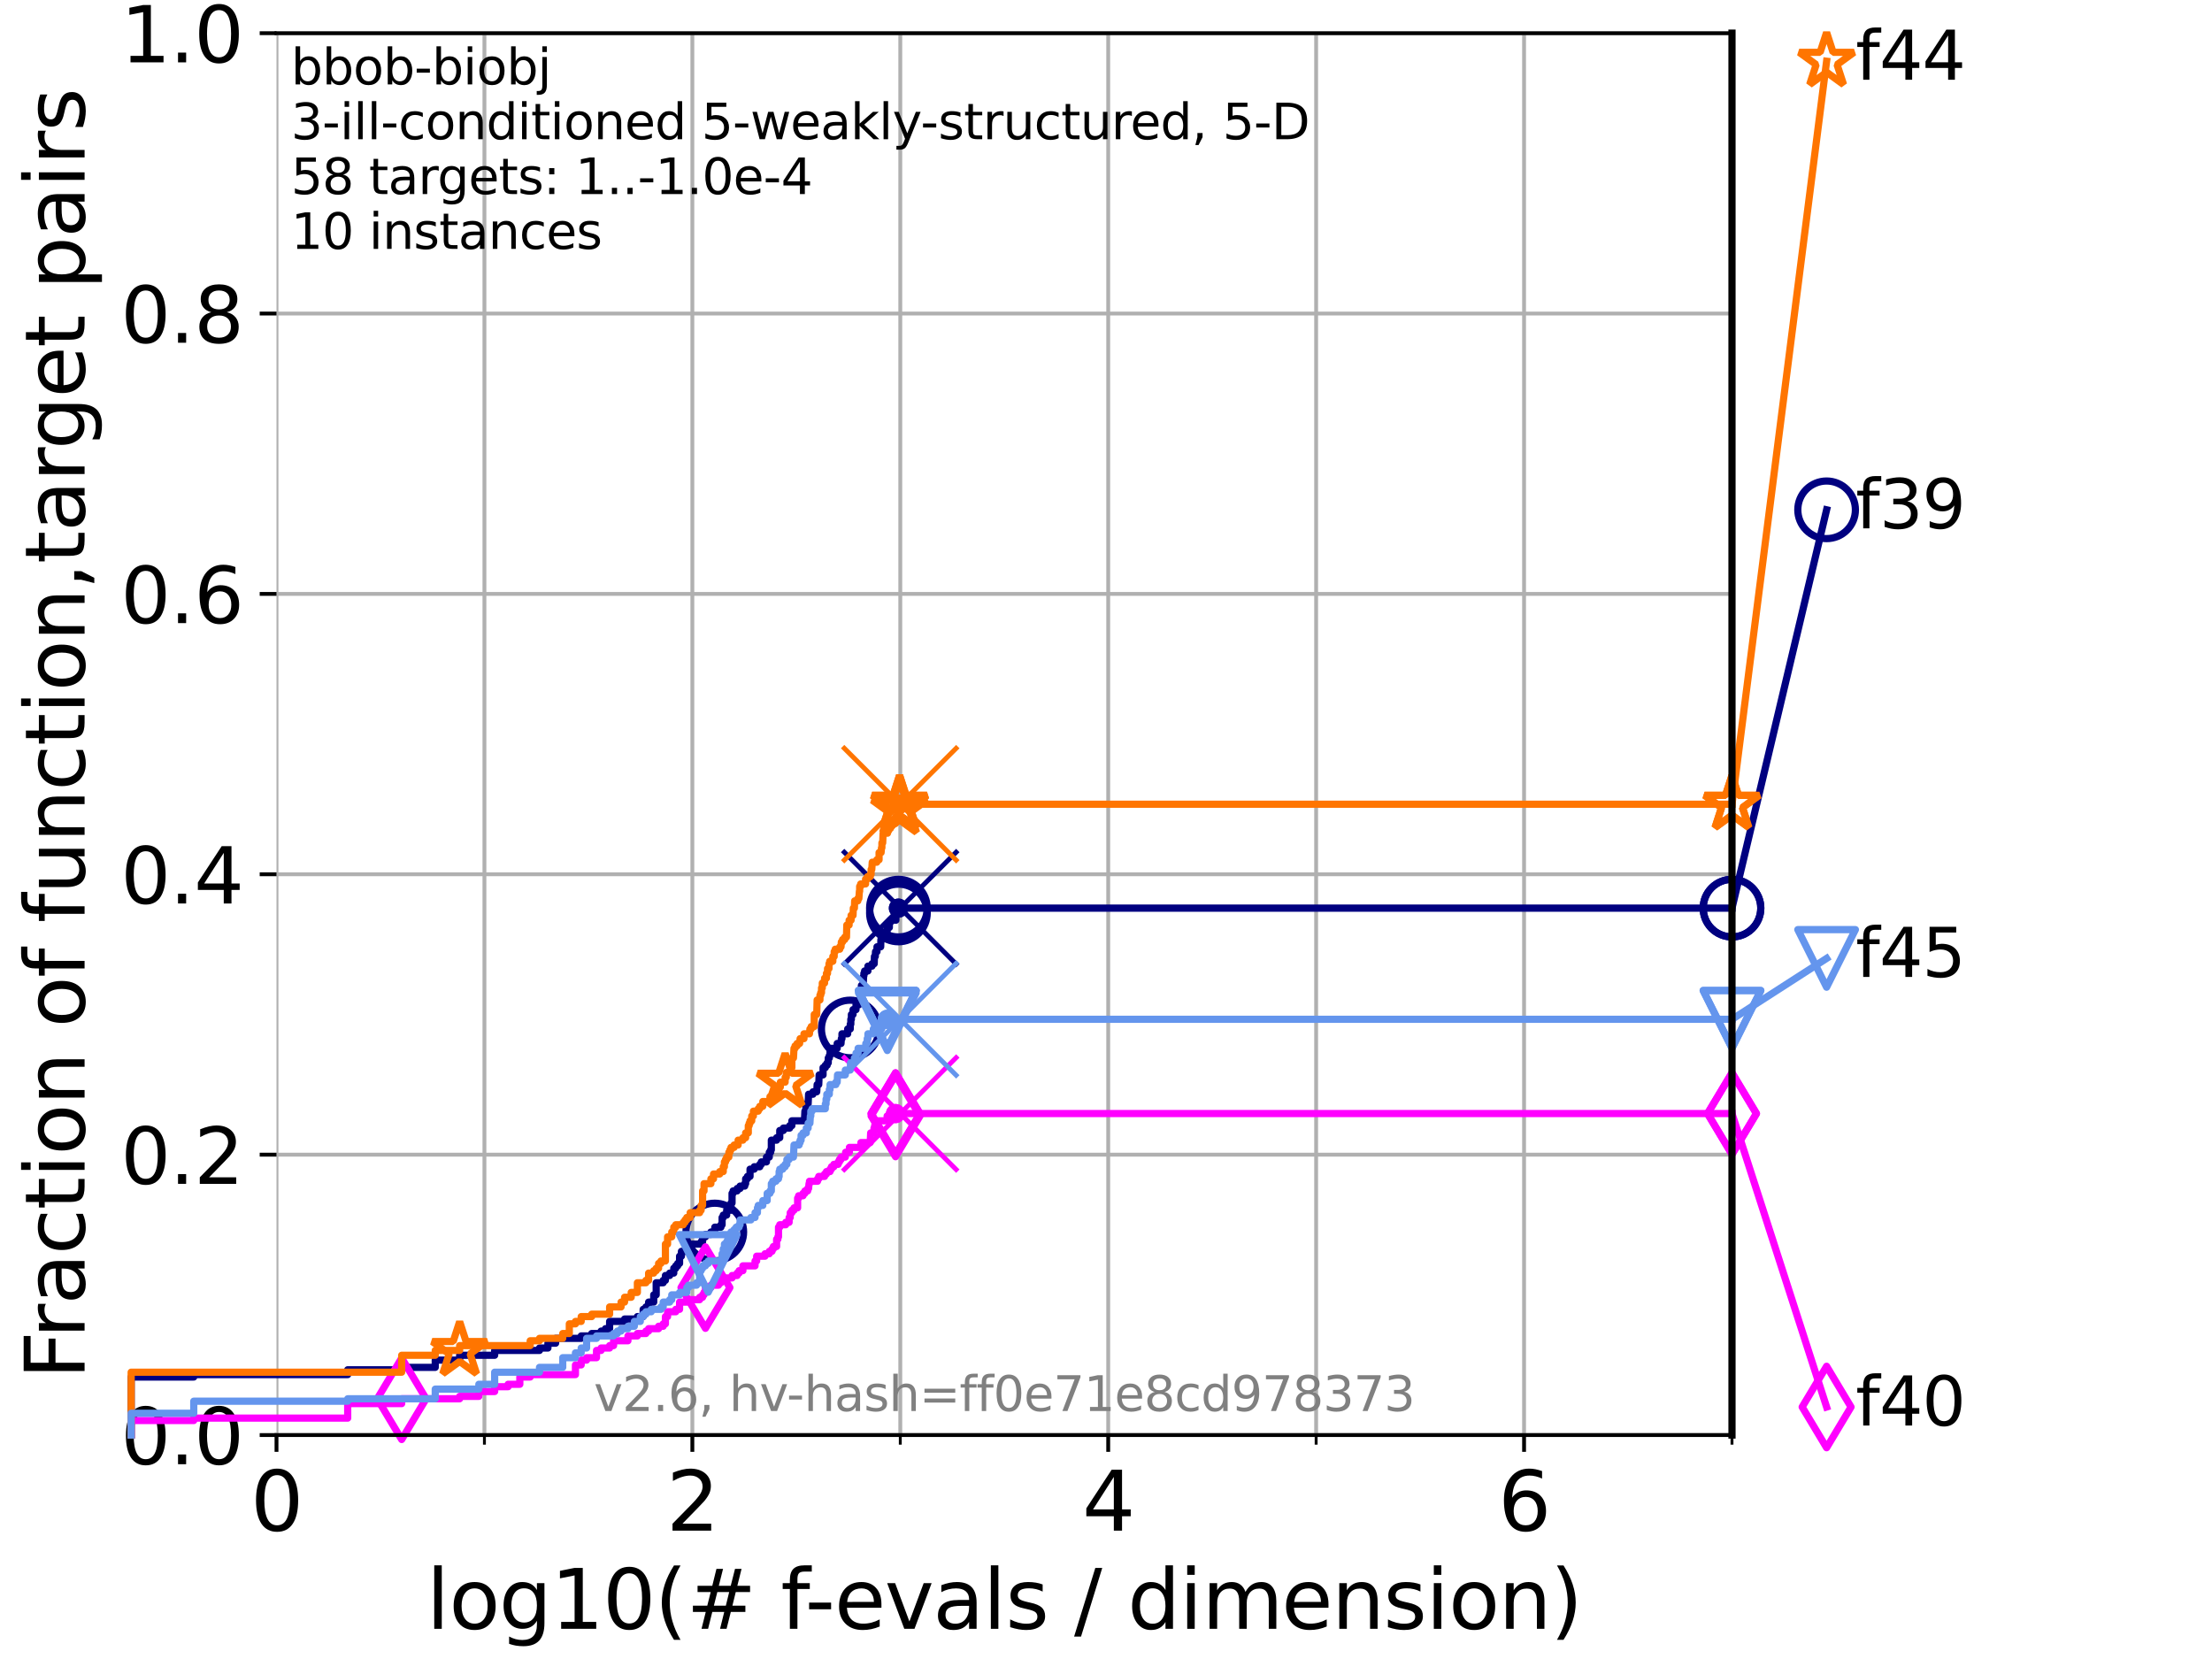 <?xml version="1.0" encoding="utf-8" standalone="no"?>
<!DOCTYPE svg PUBLIC "-//W3C//DTD SVG 1.1//EN"
  "http://www.w3.org/Graphics/SVG/1.1/DTD/svg11.dtd">
<svg xmlns:xlink="http://www.w3.org/1999/xlink" width="460.8pt" height="345.6pt" viewBox="0 0 460.8 345.6" xmlns="http://www.w3.org/2000/svg" version="1.1">
 <defs>
  <style type="text/css">*{stroke-linejoin: round; stroke-linecap: butt}</style>
 </defs>
 <g id="figure_1">
  <g id="patch_1">
   <path d="M 0 345.6 
L 460.8 345.6 
L 460.8 0 
L 0 0 
z
" style="fill: #ffffff"/>
  </g>
  <g id="axes_1">
   <g id="patch_2">
    <path d="M 57.6 298.944 
L 360.806 298.944 
L 360.806 6.912 
L 57.6 6.912 
z
" style="fill: #ffffff"/>
   </g>
   <g id="matplotlib.axis_1">
    <g id="xtick_1">
     <g id="line2d_1">
      <path d="M 57.6 298.944 
L 57.6 6.912 
" clip-path="url(#p96ce5eaf19)" style="fill: none; stroke: #b0b0b0; stroke-width: 0.8; stroke-linecap: square"/>
     </g>
     <g id="line2d_2">
      <defs>
       <path id="md5a5db38c2" d="M 0 0 
L 0 3.5 
" style="stroke: #000000; stroke-width: 0.8"/>
      </defs>
      <g>
       <use xlink:href="#md5a5db38c2" x="57.6" y="298.944" style="stroke: #000000; stroke-width: 0.8"/>
      </g>
     </g>
     <g id="text_1">
      <!-- 0 -->
      <g transform="translate(52.192 318.861) scale(0.17 -0.17)">
       <defs>
        <path id="DejaVuSans-30" d="M 2034 4250 
Q 1547 4250 1301 3770 
Q 1056 3291 1056 2328 
Q 1056 1369 1301 889 
Q 1547 409 2034 409 
Q 2525 409 2770 889 
Q 3016 1369 3016 2328 
Q 3016 3291 2770 3770 
Q 2525 4250 2034 4250 
z
M 2034 4750 
Q 2819 4750 3233 4129 
Q 3647 3509 3647 2328 
Q 3647 1150 3233 529 
Q 2819 -91 2034 -91 
Q 1250 -91 836 529 
Q 422 1150 422 2328 
Q 422 3509 836 4129 
Q 1250 4750 2034 4750 
z
" transform="scale(0.016)"/>
       </defs>
       <use xlink:href="#DejaVuSans-30"/>
      </g>
     </g>
    </g>
    <g id="xtick_2">
     <g id="line2d_3">
      <path d="M 144.23 298.944 
L 144.23 6.912 
" clip-path="url(#p96ce5eaf19)" style="fill: none; stroke: #b0b0b0; stroke-width: 0.8; stroke-linecap: square"/>
     </g>
     <g id="line2d_4">
      <g>
       <use xlink:href="#md5a5db38c2" x="144.23" y="298.944" style="stroke: #000000; stroke-width: 0.8"/>
      </g>
     </g>
     <g id="text_2">
      <!-- 2 -->
      <g transform="translate(138.822 318.861) scale(0.17 -0.17)">
       <defs>
        <path id="DejaVuSans-32" d="M 1228 531 
L 3431 531 
L 3431 0 
L 469 0 
L 469 531 
Q 828 903 1448 1529 
Q 2069 2156 2228 2338 
Q 2531 2678 2651 2914 
Q 2772 3150 2772 3378 
Q 2772 3750 2511 3984 
Q 2250 4219 1831 4219 
Q 1534 4219 1204 4116 
Q 875 4013 500 3803 
L 500 4441 
Q 881 4594 1212 4672 
Q 1544 4750 1819 4750 
Q 2544 4750 2975 4387 
Q 3406 4025 3406 3419 
Q 3406 3131 3298 2873 
Q 3191 2616 2906 2266 
Q 2828 2175 2409 1742 
Q 1991 1309 1228 531 
z
" transform="scale(0.016)"/>
       </defs>
       <use xlink:href="#DejaVuSans-32"/>
      </g>
     </g>
    </g>
    <g id="xtick_3">
     <g id="line2d_5">
      <path d="M 230.861 298.944 
L 230.861 6.912 
" clip-path="url(#p96ce5eaf19)" style="fill: none; stroke: #b0b0b0; stroke-width: 0.8; stroke-linecap: square"/>
     </g>
     <g id="line2d_6">
      <g>
       <use xlink:href="#md5a5db38c2" x="230.861" y="298.944" style="stroke: #000000; stroke-width: 0.8"/>
      </g>
     </g>
     <g id="text_3">
      <!-- 4 -->
      <g transform="translate(225.453 318.861) scale(0.17 -0.17)">
       <defs>
        <path id="DejaVuSans-34" d="M 2419 4116 
L 825 1625 
L 2419 1625 
L 2419 4116 
z
M 2253 4666 
L 3047 4666 
L 3047 1625 
L 3713 1625 
L 3713 1100 
L 3047 1100 
L 3047 0 
L 2419 0 
L 2419 1100 
L 313 1100 
L 313 1709 
L 2253 4666 
z
" transform="scale(0.016)"/>
       </defs>
       <use xlink:href="#DejaVuSans-34"/>
      </g>
     </g>
    </g>
    <g id="xtick_4">
     <g id="line2d_7">
      <path d="M 317.491 298.944 
L 317.491 6.912 
" clip-path="url(#p96ce5eaf19)" style="fill: none; stroke: #b0b0b0; stroke-width: 0.8; stroke-linecap: square"/>
     </g>
     <g id="line2d_8">
      <g>
       <use xlink:href="#md5a5db38c2" x="317.491" y="298.944" style="stroke: #000000; stroke-width: 0.8"/>
      </g>
     </g>
     <g id="text_4">
      <!-- 6 -->
      <g transform="translate(312.083 318.861) scale(0.17 -0.17)">
       <defs>
        <path id="DejaVuSans-36" d="M 2113 2584 
Q 1688 2584 1439 2293 
Q 1191 2003 1191 1497 
Q 1191 994 1439 701 
Q 1688 409 2113 409 
Q 2538 409 2786 701 
Q 3034 994 3034 1497 
Q 3034 2003 2786 2293 
Q 2538 2584 2113 2584 
z
M 3366 4563 
L 3366 3988 
Q 3128 4100 2886 4159 
Q 2644 4219 2406 4219 
Q 1781 4219 1451 3797 
Q 1122 3375 1075 2522 
Q 1259 2794 1537 2939 
Q 1816 3084 2150 3084 
Q 2853 3084 3261 2657 
Q 3669 2231 3669 1497 
Q 3669 778 3244 343 
Q 2819 -91 2113 -91 
Q 1303 -91 875 529 
Q 447 1150 447 2328 
Q 447 3434 972 4092 
Q 1497 4750 2381 4750 
Q 2619 4750 2861 4703 
Q 3103 4656 3366 4563 
z
" transform="scale(0.016)"/>
       </defs>
       <use xlink:href="#DejaVuSans-36"/>
      </g>
     </g>
    </g>
    <g id="xtick_5">
     <g id="line2d_9">
      <path d="M 100.915 298.944 
L 100.915 6.912 
" clip-path="url(#p96ce5eaf19)" style="fill: none; stroke: #b0b0b0; stroke-width: 0.8; stroke-linecap: square"/>
     </g>
     <g id="line2d_10">
      <defs>
       <path id="m22fdbff321" d="M 0 0 
L 0 2 
" style="stroke: #000000; stroke-width: 0.6"/>
      </defs>
      <g>
       <use xlink:href="#m22fdbff321" x="100.915" y="298.944" style="stroke: #000000; stroke-width: 0.6"/>
      </g>
     </g>
    </g>
    <g id="xtick_6">
     <g id="line2d_11">
      <path d="M 187.546 298.944 
L 187.546 6.912 
" clip-path="url(#p96ce5eaf19)" style="fill: none; stroke: #b0b0b0; stroke-width: 0.8; stroke-linecap: square"/>
     </g>
     <g id="line2d_12">
      <g>
       <use xlink:href="#m22fdbff321" x="187.546" y="298.944" style="stroke: #000000; stroke-width: 0.6"/>
      </g>
     </g>
    </g>
    <g id="xtick_7">
     <g id="line2d_13">
      <path d="M 274.176 298.944 
L 274.176 6.912 
" clip-path="url(#p96ce5eaf19)" style="fill: none; stroke: #b0b0b0; stroke-width: 0.8; stroke-linecap: square"/>
     </g>
     <g id="line2d_14">
      <g>
       <use xlink:href="#m22fdbff321" x="274.176" y="298.944" style="stroke: #000000; stroke-width: 0.6"/>
      </g>
     </g>
    </g>
    <g id="xtick_8">
     <g id="line2d_15">
      <path d="M 360.806 298.944 
L 360.806 6.912 
" clip-path="url(#p96ce5eaf19)" style="fill: none; stroke: #b0b0b0; stroke-width: 0.8; stroke-linecap: square"/>
     </g>
     <g id="line2d_16">
      <g>
       <use xlink:href="#m22fdbff321" x="360.806" y="298.944" style="stroke: #000000; stroke-width: 0.6"/>
      </g>
     </g>
    </g>
    <g id="text_5">
     <!-- log10(# f-evals / dimension) -->
     <g transform="translate(88.823 339.314) scale(0.17 -0.17)">
      <defs>
       <path id="DejaVuSans-6c" d="M 603 4863 
L 1178 4863 
L 1178 0 
L 603 0 
L 603 4863 
z
" transform="scale(0.016)"/>
       <path id="DejaVuSans-6f" d="M 1959 3097 
Q 1497 3097 1228 2736 
Q 959 2375 959 1747 
Q 959 1119 1226 758 
Q 1494 397 1959 397 
Q 2419 397 2687 759 
Q 2956 1122 2956 1747 
Q 2956 2369 2687 2733 
Q 2419 3097 1959 3097 
z
M 1959 3584 
Q 2709 3584 3137 3096 
Q 3566 2609 3566 1747 
Q 3566 888 3137 398 
Q 2709 -91 1959 -91 
Q 1206 -91 779 398 
Q 353 888 353 1747 
Q 353 2609 779 3096 
Q 1206 3584 1959 3584 
z
" transform="scale(0.016)"/>
       <path id="DejaVuSans-67" d="M 2906 1791 
Q 2906 2416 2648 2759 
Q 2391 3103 1925 3103 
Q 1463 3103 1205 2759 
Q 947 2416 947 1791 
Q 947 1169 1205 825 
Q 1463 481 1925 481 
Q 2391 481 2648 825 
Q 2906 1169 2906 1791 
z
M 3481 434 
Q 3481 -459 3084 -895 
Q 2688 -1331 1869 -1331 
Q 1566 -1331 1297 -1286 
Q 1028 -1241 775 -1147 
L 775 -588 
Q 1028 -725 1275 -790 
Q 1522 -856 1778 -856 
Q 2344 -856 2625 -561 
Q 2906 -266 2906 331 
L 2906 616 
Q 2728 306 2450 153 
Q 2172 0 1784 0 
Q 1141 0 747 490 
Q 353 981 353 1791 
Q 353 2603 747 3093 
Q 1141 3584 1784 3584 
Q 2172 3584 2450 3431 
Q 2728 3278 2906 2969 
L 2906 3500 
L 3481 3500 
L 3481 434 
z
" transform="scale(0.016)"/>
       <path id="DejaVuSans-31" d="M 794 531 
L 1825 531 
L 1825 4091 
L 703 3866 
L 703 4441 
L 1819 4666 
L 2450 4666 
L 2450 531 
L 3481 531 
L 3481 0 
L 794 0 
L 794 531 
z
" transform="scale(0.016)"/>
       <path id="DejaVuSans-28" d="M 1984 4856 
Q 1566 4138 1362 3434 
Q 1159 2731 1159 2009 
Q 1159 1288 1364 580 
Q 1569 -128 1984 -844 
L 1484 -844 
Q 1016 -109 783 600 
Q 550 1309 550 2009 
Q 550 2706 781 3412 
Q 1013 4119 1484 4856 
L 1984 4856 
z
" transform="scale(0.016)"/>
       <path id="DejaVuSans-23" d="M 3272 2816 
L 2363 2816 
L 2100 1772 
L 3016 1772 
L 3272 2816 
z
M 2803 4594 
L 2478 3297 
L 3391 3297 
L 3719 4594 
L 4219 4594 
L 3897 3297 
L 4872 3297 
L 4872 2816 
L 3775 2816 
L 3519 1772 
L 4513 1772 
L 4513 1294 
L 3397 1294 
L 3072 0 
L 2572 0 
L 2894 1294 
L 1978 1294 
L 1656 0 
L 1153 0 
L 1478 1294 
L 494 1294 
L 494 1772 
L 1594 1772 
L 1856 2816 
L 850 2816 
L 850 3297 
L 1978 3297 
L 2297 4594 
L 2803 4594 
z
" transform="scale(0.016)"/>
       <path id="DejaVuSans-20" transform="scale(0.016)"/>
       <path id="DejaVuSans-66" d="M 2375 4863 
L 2375 4384 
L 1825 4384 
Q 1516 4384 1395 4259 
Q 1275 4134 1275 3809 
L 1275 3500 
L 2222 3500 
L 2222 3053 
L 1275 3053 
L 1275 0 
L 697 0 
L 697 3053 
L 147 3053 
L 147 3500 
L 697 3500 
L 697 3744 
Q 697 4328 969 4595 
Q 1241 4863 1831 4863 
L 2375 4863 
z
" transform="scale(0.016)"/>
       <path id="DejaVuSans-2d" d="M 313 2009 
L 1997 2009 
L 1997 1497 
L 313 1497 
L 313 2009 
z
" transform="scale(0.016)"/>
       <path id="DejaVuSans-65" d="M 3597 1894 
L 3597 1613 
L 953 1613 
Q 991 1019 1311 708 
Q 1631 397 2203 397 
Q 2534 397 2845 478 
Q 3156 559 3463 722 
L 3463 178 
Q 3153 47 2828 -22 
Q 2503 -91 2169 -91 
Q 1331 -91 842 396 
Q 353 884 353 1716 
Q 353 2575 817 3079 
Q 1281 3584 2069 3584 
Q 2775 3584 3186 3129 
Q 3597 2675 3597 1894 
z
M 3022 2063 
Q 3016 2534 2758 2815 
Q 2500 3097 2075 3097 
Q 1594 3097 1305 2825 
Q 1016 2553 972 2059 
L 3022 2063 
z
" transform="scale(0.016)"/>
       <path id="DejaVuSans-76" d="M 191 3500 
L 800 3500 
L 1894 563 
L 2988 3500 
L 3597 3500 
L 2284 0 
L 1503 0 
L 191 3500 
z
" transform="scale(0.016)"/>
       <path id="DejaVuSans-61" d="M 2194 1759 
Q 1497 1759 1228 1600 
Q 959 1441 959 1056 
Q 959 750 1161 570 
Q 1363 391 1709 391 
Q 2188 391 2477 730 
Q 2766 1069 2766 1631 
L 2766 1759 
L 2194 1759 
z
M 3341 1997 
L 3341 0 
L 2766 0 
L 2766 531 
Q 2569 213 2275 61 
Q 1981 -91 1556 -91 
Q 1019 -91 701 211 
Q 384 513 384 1019 
Q 384 1609 779 1909 
Q 1175 2209 1959 2209 
L 2766 2209 
L 2766 2266 
Q 2766 2663 2505 2880 
Q 2244 3097 1772 3097 
Q 1472 3097 1187 3025 
Q 903 2953 641 2809 
L 641 3341 
Q 956 3463 1253 3523 
Q 1550 3584 1831 3584 
Q 2591 3584 2966 3190 
Q 3341 2797 3341 1997 
z
" transform="scale(0.016)"/>
       <path id="DejaVuSans-73" d="M 2834 3397 
L 2834 2853 
Q 2591 2978 2328 3040 
Q 2066 3103 1784 3103 
Q 1356 3103 1142 2972 
Q 928 2841 928 2578 
Q 928 2378 1081 2264 
Q 1234 2150 1697 2047 
L 1894 2003 
Q 2506 1872 2764 1633 
Q 3022 1394 3022 966 
Q 3022 478 2636 193 
Q 2250 -91 1575 -91 
Q 1294 -91 989 -36 
Q 684 19 347 128 
L 347 722 
Q 666 556 975 473 
Q 1284 391 1588 391 
Q 1994 391 2212 530 
Q 2431 669 2431 922 
Q 2431 1156 2273 1281 
Q 2116 1406 1581 1522 
L 1381 1569 
Q 847 1681 609 1914 
Q 372 2147 372 2553 
Q 372 3047 722 3315 
Q 1072 3584 1716 3584 
Q 2034 3584 2315 3537 
Q 2597 3491 2834 3397 
z
" transform="scale(0.016)"/>
       <path id="DejaVuSans-2f" d="M 1625 4666 
L 2156 4666 
L 531 -594 
L 0 -594 
L 1625 4666 
z
" transform="scale(0.016)"/>
       <path id="DejaVuSans-64" d="M 2906 2969 
L 2906 4863 
L 3481 4863 
L 3481 0 
L 2906 0 
L 2906 525 
Q 2725 213 2448 61 
Q 2172 -91 1784 -91 
Q 1150 -91 751 415 
Q 353 922 353 1747 
Q 353 2572 751 3078 
Q 1150 3584 1784 3584 
Q 2172 3584 2448 3432 
Q 2725 3281 2906 2969 
z
M 947 1747 
Q 947 1113 1208 752 
Q 1469 391 1925 391 
Q 2381 391 2643 752 
Q 2906 1113 2906 1747 
Q 2906 2381 2643 2742 
Q 2381 3103 1925 3103 
Q 1469 3103 1208 2742 
Q 947 2381 947 1747 
z
" transform="scale(0.016)"/>
       <path id="DejaVuSans-69" d="M 603 3500 
L 1178 3500 
L 1178 0 
L 603 0 
L 603 3500 
z
M 603 4863 
L 1178 4863 
L 1178 4134 
L 603 4134 
L 603 4863 
z
" transform="scale(0.016)"/>
       <path id="DejaVuSans-6d" d="M 3328 2828 
Q 3544 3216 3844 3400 
Q 4144 3584 4550 3584 
Q 5097 3584 5394 3201 
Q 5691 2819 5691 2113 
L 5691 0 
L 5113 0 
L 5113 2094 
Q 5113 2597 4934 2840 
Q 4756 3084 4391 3084 
Q 3944 3084 3684 2787 
Q 3425 2491 3425 1978 
L 3425 0 
L 2847 0 
L 2847 2094 
Q 2847 2600 2669 2842 
Q 2491 3084 2119 3084 
Q 1678 3084 1418 2786 
Q 1159 2488 1159 1978 
L 1159 0 
L 581 0 
L 581 3500 
L 1159 3500 
L 1159 2956 
Q 1356 3278 1631 3431 
Q 1906 3584 2284 3584 
Q 2666 3584 2933 3390 
Q 3200 3197 3328 2828 
z
" transform="scale(0.016)"/>
       <path id="DejaVuSans-6e" d="M 3513 2113 
L 3513 0 
L 2938 0 
L 2938 2094 
Q 2938 2591 2744 2837 
Q 2550 3084 2163 3084 
Q 1697 3084 1428 2787 
Q 1159 2491 1159 1978 
L 1159 0 
L 581 0 
L 581 3500 
L 1159 3500 
L 1159 2956 
Q 1366 3272 1645 3428 
Q 1925 3584 2291 3584 
Q 2894 3584 3203 3211 
Q 3513 2838 3513 2113 
z
" transform="scale(0.016)"/>
       <path id="DejaVuSans-29" d="M 513 4856 
L 1013 4856 
Q 1481 4119 1714 3412 
Q 1947 2706 1947 2009 
Q 1947 1309 1714 600 
Q 1481 -109 1013 -844 
L 513 -844 
Q 928 -128 1133 580 
Q 1338 1288 1338 2009 
Q 1338 2731 1133 3434 
Q 928 4138 513 4856 
z
" transform="scale(0.016)"/>
      </defs>
      <use xlink:href="#DejaVuSans-6c"/>
      <use xlink:href="#DejaVuSans-6f" x="27.783"/>
      <use xlink:href="#DejaVuSans-67" x="88.965"/>
      <use xlink:href="#DejaVuSans-31" x="152.441"/>
      <use xlink:href="#DejaVuSans-30" x="216.064"/>
      <use xlink:href="#DejaVuSans-28" x="279.688"/>
      <use xlink:href="#DejaVuSans-23" x="318.701"/>
      <use xlink:href="#DejaVuSans-20" x="402.49"/>
      <use xlink:href="#DejaVuSans-66" x="434.277"/>
      <use xlink:href="#DejaVuSans-2d" x="463.982"/>
      <use xlink:href="#DejaVuSans-65" x="500.066"/>
      <use xlink:href="#DejaVuSans-76" x="561.59"/>
      <use xlink:href="#DejaVuSans-61" x="620.77"/>
      <use xlink:href="#DejaVuSans-6c" x="682.049"/>
      <use xlink:href="#DejaVuSans-73" x="709.832"/>
      <use xlink:href="#DejaVuSans-20" x="761.932"/>
      <use xlink:href="#DejaVuSans-2f" x="793.719"/>
      <use xlink:href="#DejaVuSans-20" x="827.41"/>
      <use xlink:href="#DejaVuSans-64" x="859.197"/>
      <use xlink:href="#DejaVuSans-69" x="922.674"/>
      <use xlink:href="#DejaVuSans-6d" x="950.457"/>
      <use xlink:href="#DejaVuSans-65" x="1047.869"/>
      <use xlink:href="#DejaVuSans-6e" x="1109.393"/>
      <use xlink:href="#DejaVuSans-73" x="1172.771"/>
      <use xlink:href="#DejaVuSans-69" x="1224.871"/>
      <use xlink:href="#DejaVuSans-6f" x="1252.654"/>
      <use xlink:href="#DejaVuSans-6e" x="1313.836"/>
      <use xlink:href="#DejaVuSans-29" x="1377.215"/>
     </g>
    </g>
   </g>
   <g id="matplotlib.axis_2">
    <g id="ytick_1">
     <g id="line2d_17">
      <path d="M 57.6 298.944 
L 360.806 298.944 
" clip-path="url(#p96ce5eaf19)" style="fill: none; stroke: #b0b0b0; stroke-width: 0.8; stroke-linecap: square"/>
     </g>
     <g id="line2d_18">
      <defs>
       <path id="m096f2d1262" d="M 0 0 
L -3.5 0 
" style="stroke: #000000; stroke-width: 0.8"/>
      </defs>
      <g>
       <use xlink:href="#m096f2d1262" x="57.6" y="298.944" style="stroke: #000000; stroke-width: 0.8"/>
      </g>
     </g>
     <g id="text_6">
      <!-- 0.0 -->
      <g transform="translate(25.155 305.023) scale(0.16 -0.16)">
       <defs>
        <path id="DejaVuSans-2e" d="M 684 794 
L 1344 794 
L 1344 0 
L 684 0 
L 684 794 
z
" transform="scale(0.016)"/>
       </defs>
       <use xlink:href="#DejaVuSans-30"/>
       <use xlink:href="#DejaVuSans-2e" x="63.623"/>
       <use xlink:href="#DejaVuSans-30" x="95.41"/>
      </g>
     </g>
    </g>
    <g id="ytick_2">
     <g id="line2d_19">
      <path d="M 57.6 240.538 
L 360.806 240.538 
" clip-path="url(#p96ce5eaf19)" style="fill: none; stroke: #b0b0b0; stroke-width: 0.8; stroke-linecap: square"/>
     </g>
     <g id="line2d_20">
      <g>
       <use xlink:href="#m096f2d1262" x="57.6" y="240.538" style="stroke: #000000; stroke-width: 0.8"/>
      </g>
     </g>
     <g id="text_7">
      <!-- 0.2 -->
      <g transform="translate(25.155 246.616) scale(0.16 -0.16)">
       <use xlink:href="#DejaVuSans-30"/>
       <use xlink:href="#DejaVuSans-2e" x="63.623"/>
       <use xlink:href="#DejaVuSans-32" x="95.41"/>
      </g>
     </g>
    </g>
    <g id="ytick_3">
     <g id="line2d_21">
      <path d="M 57.6 182.131 
L 360.806 182.131 
" clip-path="url(#p96ce5eaf19)" style="fill: none; stroke: #b0b0b0; stroke-width: 0.8; stroke-linecap: square"/>
     </g>
     <g id="line2d_22">
      <g>
       <use xlink:href="#m096f2d1262" x="57.6" y="182.131" style="stroke: #000000; stroke-width: 0.8"/>
      </g>
     </g>
     <g id="text_8">
      <!-- 0.4 -->
      <g transform="translate(25.155 188.21) scale(0.16 -0.16)">
       <use xlink:href="#DejaVuSans-30"/>
       <use xlink:href="#DejaVuSans-2e" x="63.623"/>
       <use xlink:href="#DejaVuSans-34" x="95.41"/>
      </g>
     </g>
    </g>
    <g id="ytick_4">
     <g id="line2d_23">
      <path d="M 57.6 123.725 
L 360.806 123.725 
" clip-path="url(#p96ce5eaf19)" style="fill: none; stroke: #b0b0b0; stroke-width: 0.8; stroke-linecap: square"/>
     </g>
     <g id="line2d_24">
      <g>
       <use xlink:href="#m096f2d1262" x="57.6" y="123.725" style="stroke: #000000; stroke-width: 0.8"/>
      </g>
     </g>
     <g id="text_9">
      <!-- 0.6 -->
      <g transform="translate(25.155 129.804) scale(0.16 -0.16)">
       <use xlink:href="#DejaVuSans-30"/>
       <use xlink:href="#DejaVuSans-2e" x="63.623"/>
       <use xlink:href="#DejaVuSans-36" x="95.41"/>
      </g>
     </g>
    </g>
    <g id="ytick_5">
     <g id="line2d_25">
      <path d="M 57.6 65.318 
L 360.806 65.318 
" clip-path="url(#p96ce5eaf19)" style="fill: none; stroke: #b0b0b0; stroke-width: 0.8; stroke-linecap: square"/>
     </g>
     <g id="line2d_26">
      <g>
       <use xlink:href="#m096f2d1262" x="57.6" y="65.318" style="stroke: #000000; stroke-width: 0.8"/>
      </g>
     </g>
     <g id="text_10">
      <!-- 0.8 -->
      <g transform="translate(25.155 71.397) scale(0.16 -0.16)">
       <defs>
        <path id="DejaVuSans-38" d="M 2034 2216 
Q 1584 2216 1326 1975 
Q 1069 1734 1069 1313 
Q 1069 891 1326 650 
Q 1584 409 2034 409 
Q 2484 409 2743 651 
Q 3003 894 3003 1313 
Q 3003 1734 2745 1975 
Q 2488 2216 2034 2216 
z
M 1403 2484 
Q 997 2584 770 2862 
Q 544 3141 544 3541 
Q 544 4100 942 4425 
Q 1341 4750 2034 4750 
Q 2731 4750 3128 4425 
Q 3525 4100 3525 3541 
Q 3525 3141 3298 2862 
Q 3072 2584 2669 2484 
Q 3125 2378 3379 2068 
Q 3634 1759 3634 1313 
Q 3634 634 3220 271 
Q 2806 -91 2034 -91 
Q 1263 -91 848 271 
Q 434 634 434 1313 
Q 434 1759 690 2068 
Q 947 2378 1403 2484 
z
M 1172 3481 
Q 1172 3119 1398 2916 
Q 1625 2713 2034 2713 
Q 2441 2713 2670 2916 
Q 2900 3119 2900 3481 
Q 2900 3844 2670 4047 
Q 2441 4250 2034 4250 
Q 1625 4250 1398 4047 
Q 1172 3844 1172 3481 
z
" transform="scale(0.016)"/>
       </defs>
       <use xlink:href="#DejaVuSans-30"/>
       <use xlink:href="#DejaVuSans-2e" x="63.623"/>
       <use xlink:href="#DejaVuSans-38" x="95.41"/>
      </g>
     </g>
    </g>
    <g id="ytick_6">
     <g id="line2d_27">
      <path d="M 57.6 6.912 
L 360.806 6.912 
" clip-path="url(#p96ce5eaf19)" style="fill: none; stroke: #b0b0b0; stroke-width: 0.8; stroke-linecap: square"/>
     </g>
     <g id="line2d_28">
      <g>
       <use xlink:href="#m096f2d1262" x="57.6" y="6.912" style="stroke: #000000; stroke-width: 0.8"/>
      </g>
     </g>
     <g id="text_11">
      <!-- 1.0 -->
      <g transform="translate(25.155 12.991) scale(0.16 -0.16)">
       <use xlink:href="#DejaVuSans-31"/>
       <use xlink:href="#DejaVuSans-2e" x="63.623"/>
       <use xlink:href="#DejaVuSans-30" x="95.41"/>
      </g>
     </g>
    </g>
    <g id="text_12">
     <!-- Fraction of function,target pairs -->
     <g transform="translate(17.62 287.313) rotate(-90) scale(0.17 -0.17)">
      <defs>
       <path id="DejaVuSans-46" d="M 628 4666 
L 3309 4666 
L 3309 4134 
L 1259 4134 
L 1259 2759 
L 3109 2759 
L 3109 2228 
L 1259 2228 
L 1259 0 
L 628 0 
L 628 4666 
z
" transform="scale(0.016)"/>
       <path id="DejaVuSans-72" d="M 2631 2963 
Q 2534 3019 2420 3045 
Q 2306 3072 2169 3072 
Q 1681 3072 1420 2755 
Q 1159 2438 1159 1844 
L 1159 0 
L 581 0 
L 581 3500 
L 1159 3500 
L 1159 2956 
Q 1341 3275 1631 3429 
Q 1922 3584 2338 3584 
Q 2397 3584 2469 3576 
Q 2541 3569 2628 3553 
L 2631 2963 
z
" transform="scale(0.016)"/>
       <path id="DejaVuSans-63" d="M 3122 3366 
L 3122 2828 
Q 2878 2963 2633 3030 
Q 2388 3097 2138 3097 
Q 1578 3097 1268 2742 
Q 959 2388 959 1747 
Q 959 1106 1268 751 
Q 1578 397 2138 397 
Q 2388 397 2633 464 
Q 2878 531 3122 666 
L 3122 134 
Q 2881 22 2623 -34 
Q 2366 -91 2075 -91 
Q 1284 -91 818 406 
Q 353 903 353 1747 
Q 353 2603 823 3093 
Q 1294 3584 2113 3584 
Q 2378 3584 2631 3529 
Q 2884 3475 3122 3366 
z
" transform="scale(0.016)"/>
       <path id="DejaVuSans-74" d="M 1172 4494 
L 1172 3500 
L 2356 3500 
L 2356 3053 
L 1172 3053 
L 1172 1153 
Q 1172 725 1289 603 
Q 1406 481 1766 481 
L 2356 481 
L 2356 0 
L 1766 0 
Q 1100 0 847 248 
Q 594 497 594 1153 
L 594 3053 
L 172 3053 
L 172 3500 
L 594 3500 
L 594 4494 
L 1172 4494 
z
" transform="scale(0.016)"/>
       <path id="DejaVuSans-75" d="M 544 1381 
L 544 3500 
L 1119 3500 
L 1119 1403 
Q 1119 906 1312 657 
Q 1506 409 1894 409 
Q 2359 409 2629 706 
Q 2900 1003 2900 1516 
L 2900 3500 
L 3475 3500 
L 3475 0 
L 2900 0 
L 2900 538 
Q 2691 219 2414 64 
Q 2138 -91 1772 -91 
Q 1169 -91 856 284 
Q 544 659 544 1381 
z
M 1991 3584 
L 1991 3584 
z
" transform="scale(0.016)"/>
       <path id="DejaVuSans-2c" d="M 750 794 
L 1409 794 
L 1409 256 
L 897 -744 
L 494 -744 
L 750 256 
L 750 794 
z
" transform="scale(0.016)"/>
       <path id="DejaVuSans-70" d="M 1159 525 
L 1159 -1331 
L 581 -1331 
L 581 3500 
L 1159 3500 
L 1159 2969 
Q 1341 3281 1617 3432 
Q 1894 3584 2278 3584 
Q 2916 3584 3314 3078 
Q 3713 2572 3713 1747 
Q 3713 922 3314 415 
Q 2916 -91 2278 -91 
Q 1894 -91 1617 61 
Q 1341 213 1159 525 
z
M 3116 1747 
Q 3116 2381 2855 2742 
Q 2594 3103 2138 3103 
Q 1681 3103 1420 2742 
Q 1159 2381 1159 1747 
Q 1159 1113 1420 752 
Q 1681 391 2138 391 
Q 2594 391 2855 752 
Q 3116 1113 3116 1747 
z
" transform="scale(0.016)"/>
      </defs>
      <use xlink:href="#DejaVuSans-46"/>
      <use xlink:href="#DejaVuSans-72" x="50.27"/>
      <use xlink:href="#DejaVuSans-61" x="91.383"/>
      <use xlink:href="#DejaVuSans-63" x="152.662"/>
      <use xlink:href="#DejaVuSans-74" x="207.643"/>
      <use xlink:href="#DejaVuSans-69" x="246.852"/>
      <use xlink:href="#DejaVuSans-6f" x="274.635"/>
      <use xlink:href="#DejaVuSans-6e" x="335.816"/>
      <use xlink:href="#DejaVuSans-20" x="399.195"/>
      <use xlink:href="#DejaVuSans-6f" x="430.982"/>
      <use xlink:href="#DejaVuSans-66" x="492.164"/>
      <use xlink:href="#DejaVuSans-20" x="527.369"/>
      <use xlink:href="#DejaVuSans-66" x="559.156"/>
      <use xlink:href="#DejaVuSans-75" x="594.361"/>
      <use xlink:href="#DejaVuSans-6e" x="657.74"/>
      <use xlink:href="#DejaVuSans-63" x="721.119"/>
      <use xlink:href="#DejaVuSans-74" x="776.1"/>
      <use xlink:href="#DejaVuSans-69" x="815.309"/>
      <use xlink:href="#DejaVuSans-6f" x="843.092"/>
      <use xlink:href="#DejaVuSans-6e" x="904.273"/>
      <use xlink:href="#DejaVuSans-2c" x="967.652"/>
      <use xlink:href="#DejaVuSans-74" x="999.439"/>
      <use xlink:href="#DejaVuSans-61" x="1038.648"/>
      <use xlink:href="#DejaVuSans-72" x="1099.928"/>
      <use xlink:href="#DejaVuSans-67" x="1139.291"/>
      <use xlink:href="#DejaVuSans-65" x="1202.768"/>
      <use xlink:href="#DejaVuSans-74" x="1264.291"/>
      <use xlink:href="#DejaVuSans-20" x="1303.5"/>
      <use xlink:href="#DejaVuSans-70" x="1335.287"/>
      <use xlink:href="#DejaVuSans-61" x="1398.764"/>
      <use xlink:href="#DejaVuSans-69" x="1460.043"/>
      <use xlink:href="#DejaVuSans-72" x="1487.826"/>
      <use xlink:href="#DejaVuSans-73" x="1528.939"/>
     </g>
    </g>
   </g>
   <g id="line2d_29">
    <defs>
     <path id="m82ce2ff1f9" d="M 0 1.5 
C 0.398 1.5 0.779 1.342 1.061 1.061 
C 1.342 0.779 1.5 0.398 1.5 0 
C 1.5 -0.398 1.342 -0.779 1.061 -1.061 
C 0.779 -1.342 0.398 -1.5 0 -1.5 
C -0.398 -1.5 -0.779 -1.342 -1.061 -1.061 
C -1.342 -0.779 -1.5 -0.398 -1.5 0 
C -1.5 0.398 -1.342 0.779 -1.061 1.061 
C -0.779 1.342 -0.398 1.5 0 1.5 
z
" style="stroke: #000080"/>
    </defs>
    <g>
     <use xlink:href="#m82ce2ff1f9" x="187.158" y="189.18" style="fill: #000080; stroke: #000080"/>
     <use xlink:href="#m82ce2ff1f9" x="187.158" y="189.18" style="fill: #000080; stroke: #000080"/>
    </g>
   </g>
   <g id="line2d_30">
    <path d="M 27.324 298.944 
L 27.324 286.86 
L 40.363 286.86 
L 40.363 286.356 
L 72.432 286.356 
L 72.432 285.349 
L 83.678 285.349 
L 83.678 284.846 
L 90.668 284.846 
L 90.668 283.335 
L 95.753 283.335 
L 95.753 282.328 
L 103.047 282.328 
L 103.047 281.321 
L 112.386 281.321 
L 112.386 280.818 
L 114.142 280.818 
L 114.142 279.811 
L 115.747 279.811 
L 115.747 278.804 
L 121.073 278.804 
L 121.073 278.3 
L 123.26 278.3 
L 123.26 277.797 
L 125.219 277.797 
L 125.219 277.293 
L 126.127 277.293 
L 126.127 276.79 
L 126.994 276.79 
L 126.994 275.279 
L 130.107 275.279 
L 130.107 274.776 
L 132.778 274.776 
L 132.778 274.272 
L 133.983 274.272 
L 133.983 272.762 
L 134.558 272.762 
L 134.558 272.258 
L 135.116 272.258 
L 135.116 271.251 
L 136.184 271.251 
L 136.184 269.741 
L 136.697 269.741 
L 136.697 267.223 
L 138.155 267.223 
L 138.155 266.72 
L 138.617 266.72 
L 138.617 265.713 
L 139.508 265.713 
L 139.508 265.209 
L 140.359 265.209 
L 140.359 264.202 
L 140.771 264.202 
L 140.771 263.699 
L 141.173 263.699 
L 141.173 263.195 
L 141.567 263.195 
L 141.567 261.685 
L 141.953 261.685 
L 141.953 260.678 
L 143.066 260.678 
L 143.066 260.174 
L 143.773 260.174 
L 143.773 259.671 
L 144.117 259.671 
L 144.117 259.167 
L 146.058 259.167 
L 146.058 258.664 
L 146.362 258.664 
L 146.362 257.657 
L 146.957 257.657 
L 146.957 257.153 
L 148.094 257.153 
L 148.094 256.65 
L 148.904 256.65 
L 148.904 255.643 
L 150.18 255.643 
L 150.18 255.139 
L 150.425 255.139 
L 150.425 253.629 
L 150.667 253.629 
L 150.667 253.125 
L 151.375 253.125 
L 151.375 252.118 
L 152.279 252.118 
L 152.279 250.608 
L 152.499 250.608 
L 152.499 248.594 
L 152.716 248.594 
L 152.716 248.09 
L 153.559 248.09 
L 153.559 247.587 
L 154.168 247.587 
L 154.168 247.083 
L 155.141 247.083 
L 155.141 246.58 
L 155.329 246.58 
L 155.329 245.573 
L 155.701 245.573 
L 155.701 245.069 
L 156.245 245.069 
L 156.245 243.559 
L 157.118 243.559 
L 157.118 243.055 
L 158.277 243.055 
L 158.277 242.552 
L 158.595 242.552 
L 158.595 242.048 
L 159.668 242.048 
L 159.668 241.041 
L 160.255 241.041 
L 160.255 240.034 
L 160.542 240.034 
L 160.542 239.531 
L 160.684 239.531 
L 160.684 237.517 
L 161.781 237.517 
L 161.781 237.013 
L 162.435 237.013 
L 162.435 235.503 
L 163.192 235.503 
L 163.192 234.999 
L 164.504 234.999 
L 164.504 234.496 
L 164.96 234.496 
L 164.96 233.489 
L 167.581 233.489 
L 167.678 231.475 
L 167.872 231.475 
L 167.872 229.964 
L 168.348 229.964 
L 168.441 227.95 
L 169.354 227.95 
L 169.354 227.447 
L 170.139 227.447 
L 170.224 225.936 
L 170.561 225.936 
L 170.644 223.922 
L 171.458 223.922 
L 171.458 222.411 
L 171.93 222.411 
L 171.93 221.908 
L 172.314 221.908 
L 172.314 221.404 
L 172.541 221.404 
L 172.541 220.397 
L 172.765 220.397 
L 172.765 219.894 
L 172.913 219.894 
L 172.913 218.887 
L 173.278 218.887 
L 173.278 218.383 
L 174.401 218.383 
L 174.401 217.376 
L 175.201 217.376 
L 175.266 216.369 
L 175.396 216.369 
L 175.396 215.362 
L 176.584 215.362 
L 176.584 214.355 
L 177.122 214.355 
L 177.122 213.348 
L 177.24 213.348 
L 177.24 212.341 
L 177.357 212.341 
L 177.357 211.334 
L 177.703 211.334 
L 177.703 210.327 
L 178.321 210.327 
L 178.321 209.32 
L 178.92 209.32 
L 178.92 208.313 
L 179.343 208.313 
L 179.448 205.292 
L 179.809 205.292 
L 179.911 203.278 
L 179.961 203.278 
L 179.961 202.775 
L 180.113 202.775 
L 180.113 202.271 
L 180.804 202.271 
L 180.804 201.264 
L 181.656 201.264 
L 181.656 200.761 
L 182.114 200.761 
L 182.159 199.25 
L 182.338 199.25 
L 182.383 198.243 
L 182.692 198.243 
L 182.692 197.236 
L 183.465 197.236 
L 183.507 195.726 
L 183.799 195.726 
L 183.799 195.222 
L 184.207 195.222 
L 184.207 194.719 
L 184.765 194.719 
L 184.844 193.208 
L 185.269 193.208 
L 185.269 192.201 
L 185.459 192.201 
L 185.459 191.698 
L 186.632 191.698 
L 186.632 190.691 
L 186.809 190.691 
L 186.809 190.187 
L 187.158 190.187 
L 187.158 189.18 
L 360.806 189.18 
L 360.806 189.18 
" style="fill: none; stroke: #000080; stroke-width: 1.5; stroke-linecap: square"/>
   </g>
   <g id="line2d_31">
    <defs>
     <path id="mb9402f5068" d="M 0 6 
C 1.591 6 3.117 5.368 4.243 4.243 
C 5.368 3.117 6 1.591 6 0 
C 6 -1.591 5.368 -3.117 4.243 -4.243 
C 3.117 -5.368 1.591 -6 0 -6 
C -1.591 -6 -3.117 -5.368 -4.243 -4.243 
C -5.368 -3.117 -6 -1.591 -6 0 
C -6 1.591 -5.368 3.117 -4.243 4.243 
C -3.117 5.368 -1.591 6 0 6 
z
" style="stroke: #000080; stroke-width: 1.5"/>
    </defs>
    <g>
     <use xlink:href="#mb9402f5068" x="148.904" y="256.65" style="fill-opacity: 0; stroke: #000080; stroke-width: 1.5"/>
     <use xlink:href="#mb9402f5068" x="177.122" y="214.355" style="fill-opacity: 0; stroke: #000080; stroke-width: 1.5"/>
     <use xlink:href="#mb9402f5068" x="187.158" y="190.187" style="fill-opacity: 0; stroke: #000080; stroke-width: 1.5"/>
     <use xlink:href="#mb9402f5068" x="187.158" y="189.18" style="fill-opacity: 0; stroke: #000080; stroke-width: 1.5"/>
     <use xlink:href="#mb9402f5068" x="360.806" y="189.18" style="fill-opacity: 0; stroke: #000080; stroke-width: 1.5"/>
    </g>
   </g>
   <g id="line2d_32">
    <path style="fill: none; stroke: #000080; stroke-width: 1.5; stroke-linecap: square"/>
    <g/>
   </g>
   <g id="line2d_33">
    <path d="M 187.531 189.18 
" clip-path="url(#p96ce5eaf19)" style="fill: none; stroke: #000080; stroke-width: 1.5; stroke-linecap: square"/>
    <defs>
     <path id="m0dbd485a46" d="M -12 12 
L 12 -12 
M -12 -12 
L 12 12 
" style="stroke: #000080"/>
    </defs>
    <g clip-path="url(#p96ce5eaf19)">
     <use xlink:href="#m0dbd485a46" x="187.531" y="189.18" style="fill: #000080; stroke: #000080"/>
    </g>
   </g>
   <g id="line2d_34">
    <defs>
     <path id="m6aa60c86b0" d="M 0 1.5 
C 0.398 1.5 0.779 1.342 1.061 1.061 
C 1.342 0.779 1.5 0.398 1.5 0 
C 1.5 -0.398 1.342 -0.779 1.061 -1.061 
C 0.779 -1.342 0.398 -1.5 0 -1.5 
C -0.398 -1.5 -0.779 -1.342 -1.061 -1.061 
C -1.342 -0.779 -1.5 -0.398 -1.5 0 
C -1.5 0.398 -1.342 0.779 -1.061 1.061 
C -0.779 1.342 -0.398 1.5 0 1.5 
z
" style="stroke: #ff00ff"/>
    </defs>
    <g>
     <use xlink:href="#m6aa60c86b0" x="186.561" y="231.978" style="fill: #ff00ff; stroke: #ff00ff"/>
     <use xlink:href="#m6aa60c86b0" x="186.561" y="231.978" style="fill: #ff00ff; stroke: #ff00ff"/>
    </g>
   </g>
   <g id="line2d_35">
    <path d="M 27.324 298.944 
L 27.324 295.923 
L 40.363 295.923 
L 40.363 295.419 
L 72.432 295.419 
L 72.432 292.398 
L 83.678 292.398 
L 83.678 291.391 
L 95.753 291.391 
L 95.753 290.888 
L 99.751 290.888 
L 99.751 289.881 
L 103.047 289.881 
L 103.047 288.874 
L 105.851 288.874 
L 105.851 288.37 
L 108.29 288.37 
L 108.29 286.86 
L 110.449 286.86 
L 110.449 286.356 
L 119.876 286.356 
L 119.876 284.342 
L 121.073 284.342 
L 121.073 283.335 
L 122.199 283.335 
L 122.199 282.832 
L 124.265 282.832 
L 124.265 281.321 
L 125.219 281.321 
L 125.219 280.818 
L 126.994 280.818 
L 126.994 280.314 
L 127.822 280.314 
L 127.822 279.307 
L 130.811 279.307 
L 130.811 278.3 
L 132.778 278.3 
L 132.778 277.797 
L 134.558 277.797 
L 134.558 277.293 
L 135.116 277.293 
L 135.116 276.79 
L 137.196 276.79 
L 137.196 276.286 
L 138.155 276.286 
L 138.155 275.783 
L 138.617 275.783 
L 138.617 274.272 
L 139.068 274.272 
L 139.068 273.265 
L 140.771 273.265 
L 140.771 272.762 
L 141.567 272.762 
L 141.567 271.251 
L 143.066 271.251 
L 143.066 270.748 
L 145.748 270.748 
L 145.748 270.244 
L 146.362 270.244 
L 146.362 269.741 
L 146.662 269.741 
L 146.662 269.237 
L 146.957 269.237 
L 146.957 268.23 
L 148.094 268.23 
L 148.094 267.727 
L 149.68 267.727 
L 149.68 267.223 
L 150.18 267.223 
L 150.18 266.216 
L 152.499 266.216 
L 152.499 265.713 
L 153.559 265.713 
L 153.559 265.209 
L 153.967 265.209 
L 153.967 264.706 
L 154.758 264.706 
L 154.758 263.699 
L 157.288 263.699 
L 157.288 262.692 
L 157.624 262.692 
L 157.624 261.685 
L 159.368 261.685 
L 159.368 261.181 
L 160.255 261.181 
L 160.255 260.678 
L 160.824 260.678 
L 160.824 260.174 
L 161.103 260.174 
L 161.103 259.671 
L 161.781 259.671 
L 161.781 258.16 
L 162.045 258.16 
L 162.045 257.657 
L 162.176 257.657 
L 162.176 255.643 
L 162.435 255.643 
L 162.435 255.139 
L 163.68 255.139 
L 163.68 254.636 
L 164.389 254.636 
L 164.389 253.629 
L 164.619 253.629 
L 164.619 252.622 
L 164.96 252.622 
L 164.96 252.118 
L 165.404 252.118 
L 165.404 251.615 
L 166.158 251.615 
L 166.158 249.601 
L 166.368 249.601 
L 166.368 249.097 
L 167.285 249.097 
L 167.285 248.594 
L 167.678 248.594 
L 167.678 248.09 
L 168.253 248.09 
L 168.253 247.587 
L 168.441 247.587 
L 168.535 246.58 
L 168.627 246.58 
L 168.627 246.076 
L 170.309 246.076 
L 170.309 245.573 
L 170.561 245.573 
L 170.561 245.069 
L 171.774 245.069 
L 171.774 244.566 
L 172.161 244.566 
L 172.161 244.062 
L 172.913 244.062 
L 172.913 243.559 
L 173.206 243.559 
L 173.206 243.055 
L 173.707 243.055 
L 173.707 242.552 
L 174.604 242.552 
L 174.604 242.048 
L 174.872 242.048 
L 174.872 241.545 
L 175.201 241.545 
L 175.201 241.041 
L 176.093 241.041 
L 176.155 240.034 
L 176.945 240.034 
L 176.945 239.027 
L 179.343 239.027 
L 179.343 238.02 
L 181.282 238.02 
L 181.376 236.006 
L 182.069 236.006 
L 182.069 234.999 
L 182.204 234.999 
L 182.204 234.496 
L 182.56 234.496 
L 182.56 233.489 
L 184.804 233.489 
L 184.804 232.482 
L 186.561 232.482 
L 186.561 231.978 
L 360.806 231.978 
L 360.806 231.978 
" style="fill: none; stroke: #ff00ff; stroke-width: 1.5; stroke-linecap: square"/>
   </g>
   <g id="line2d_36">
    <defs>
     <path id="m1d55557df7" d="M -0 8.485 
L 5.091 0 
L 0 -8.485 
L -5.091 -0 
z
" style="stroke: #ff00ff; stroke-width: 1.5; stroke-linejoin: miter"/>
    </defs>
    <g>
     <use xlink:href="#m1d55557df7" x="83.678" y="291.391" style="fill-opacity: 0; stroke: #ff00ff; stroke-width: 1.5; stroke-linejoin: miter"/>
     <use xlink:href="#m1d55557df7" x="146.957" y="268.23" style="fill-opacity: 0; stroke: #ff00ff; stroke-width: 1.5; stroke-linejoin: miter"/>
     <use xlink:href="#m1d55557df7" x="186.561" y="232.482" style="fill-opacity: 0; stroke: #ff00ff; stroke-width: 1.5; stroke-linejoin: miter"/>
     <use xlink:href="#m1d55557df7" x="186.561" y="231.978" style="fill-opacity: 0; stroke: #ff00ff; stroke-width: 1.5; stroke-linejoin: miter"/>
     <use xlink:href="#m1d55557df7" x="186.561" y="231.978" style="fill-opacity: 0; stroke: #ff00ff; stroke-width: 1.5; stroke-linejoin: miter"/>
     <use xlink:href="#m1d55557df7" x="360.806" y="231.978" style="fill-opacity: 0; stroke: #ff00ff; stroke-width: 1.5; stroke-linejoin: miter"/>
    </g>
   </g>
   <g id="line2d_37">
    <path style="fill: none; stroke: #ff00ff; stroke-width: 1.5; stroke-linecap: square"/>
    <g/>
   </g>
   <g id="line2d_38">
    <path d="M 187.531 231.978 
" clip-path="url(#p96ce5eaf19)" style="fill: none; stroke: #ff00ff; stroke-width: 1.5; stroke-linecap: square"/>
    <defs>
     <path id="mbdf20fa55f" d="M -12 12 
L 12 -12 
M -12 -12 
L 12 12 
" style="stroke: #ff00ff"/>
    </defs>
    <g clip-path="url(#p96ce5eaf19)">
     <use xlink:href="#mbdf20fa55f" x="187.531" y="231.978" style="fill: #ff00ff; stroke: #ff00ff"/>
    </g>
   </g>
   <g id="line2d_39">
    <defs>
     <path id="m8fc2223496" d="M 0 1.5 
C 0.398 1.5 0.779 1.342 1.061 1.061 
C 1.342 0.779 1.5 0.398 1.5 0 
C 1.5 -0.398 1.342 -0.779 1.061 -1.061 
C 0.779 -1.342 0.398 -1.5 0 -1.5 
C -0.398 -1.5 -0.779 -1.342 -1.061 -1.061 
C -1.342 -0.779 -1.5 -0.398 -1.5 0 
C -1.5 0.398 -1.342 0.779 -1.061 1.061 
C -0.779 1.342 -0.398 1.5 0 1.5 
z
" style="stroke: #ff7500"/>
    </defs>
    <g>
     <use xlink:href="#m8fc2223496" x="187.398" y="167.53" style="fill: #ff7500; stroke: #ff7500"/>
     <use xlink:href="#m8fc2223496" x="187.398" y="167.53" style="fill: #ff7500; stroke: #ff7500"/>
    </g>
   </g>
   <g id="line2d_40">
    <path d="M 27.324 298.944 
L 27.324 285.853 
L 83.678 285.853 
L 83.678 282.328 
L 90.668 282.328 
L 90.668 281.321 
L 95.753 281.321 
L 95.753 280.314 
L 110.449 280.314 
L 110.449 279.307 
L 112.386 279.307 
L 112.386 278.804 
L 117.227 278.804 
L 117.227 277.797 
L 118.598 277.797 
L 118.598 275.783 
L 119.876 275.783 
L 119.876 275.279 
L 121.073 275.279 
L 121.073 274.272 
L 123.26 274.272 
L 123.26 273.769 
L 126.994 273.769 
L 126.994 272.258 
L 129.376 272.258 
L 129.376 271.251 
L 130.107 271.251 
L 130.107 270.244 
L 131.49 270.244 
L 131.49 269.237 
L 132.778 269.237 
L 132.778 267.223 
L 134.558 267.223 
L 134.558 266.72 
L 135.116 266.72 
L 135.116 265.209 
L 136.184 265.209 
L 136.184 264.706 
L 136.697 264.706 
L 136.697 264.202 
L 137.196 264.202 
L 137.196 263.195 
L 137.681 263.195 
L 137.681 262.692 
L 138.617 262.692 
L 138.617 259.167 
L 139.068 259.167 
L 139.068 257.657 
L 139.938 257.657 
L 139.938 256.65 
L 140.359 256.65 
L 140.359 255.643 
L 140.771 255.643 
L 140.771 255.139 
L 142.332 255.139 
L 142.332 254.636 
L 142.703 254.636 
L 142.703 254.132 
L 143.066 254.132 
L 143.066 253.629 
L 143.773 253.629 
L 143.773 252.622 
L 145.748 252.622 
L 145.748 252.118 
L 146.058 252.118 
L 146.058 251.111 
L 146.362 251.111 
L 146.362 248.09 
L 146.662 248.09 
L 146.662 246.58 
L 148.094 246.58 
L 148.094 245.573 
L 148.638 245.573 
L 148.638 244.566 
L 149.931 244.566 
L 149.931 244.062 
L 150.667 244.062 
L 150.667 243.055 
L 150.906 243.055 
L 150.906 242.048 
L 151.142 242.048 
L 151.142 241.545 
L 151.375 241.545 
L 151.375 241.041 
L 151.833 241.041 
L 151.833 240.034 
L 152.057 240.034 
L 152.057 239.531 
L 152.279 239.531 
L 152.279 239.027 
L 152.93 239.027 
L 152.93 238.524 
L 153.764 238.524 
L 153.764 237.517 
L 154.758 237.517 
L 154.758 237.013 
L 155.329 237.013 
L 155.329 236.006 
L 155.884 236.006 
L 155.884 234.496 
L 156.066 234.496 
L 156.066 233.992 
L 156.245 233.992 
L 156.245 233.489 
L 156.599 233.489 
L 156.599 232.482 
L 156.947 232.482 
L 156.947 231.475 
L 157.953 231.475 
L 157.953 230.971 
L 158.277 230.971 
L 158.277 230.468 
L 158.908 230.468 
L 158.908 229.461 
L 160.399 229.461 
L 160.399 228.454 
L 161.24 228.454 
L 161.24 227.95 
L 162.176 227.95 
L 162.176 226.943 
L 162.306 226.943 
L 162.306 226.44 
L 162.563 226.44 
L 162.563 225.432 
L 163.559 225.432 
L 163.559 224.425 
L 163.8 224.425 
L 163.8 223.418 
L 164.847 223.418 
L 164.847 222.411 
L 164.96 222.411 
L 164.96 220.397 
L 165.294 220.397 
L 165.404 218.383 
L 165.623 218.383 
L 165.623 217.88 
L 166.052 217.88 
L 166.052 217.376 
L 166.576 217.376 
L 166.679 216.369 
L 167.482 216.369 
L 167.482 215.362 
L 168.627 215.362 
L 168.72 214.355 
L 168.994 214.355 
L 168.994 213.852 
L 169.619 213.852 
L 169.619 211.334 
L 170.139 211.334 
L 170.224 208.313 
L 170.81 208.313 
L 170.81 207.306 
L 170.974 207.306 
L 170.974 206.803 
L 171.137 206.803 
L 171.137 205.796 
L 171.298 205.796 
L 171.298 204.789 
L 171.774 204.789 
L 171.774 203.782 
L 172.161 203.782 
L 172.161 202.775 
L 172.39 202.775 
L 172.39 201.768 
L 172.691 201.768 
L 172.691 200.761 
L 172.839 200.761 
L 172.839 200.257 
L 173.494 200.257 
L 173.494 199.25 
L 173.778 199.25 
L 173.778 198.243 
L 173.988 198.243 
L 173.988 197.74 
L 174.938 197.74 
L 174.938 197.236 
L 175.201 197.236 
L 175.266 196.229 
L 175.524 196.229 
L 175.524 195.726 
L 175.968 195.726 
L 175.968 195.222 
L 176.34 195.222 
L 176.402 192.705 
L 176.885 192.705 
L 176.885 191.698 
L 177.298 191.698 
L 177.298 190.691 
L 177.703 190.691 
L 177.76 189.18 
L 177.986 189.18 
L 178.042 187.67 
L 178.704 187.67 
L 178.704 187.166 
L 178.92 187.166 
L 179.026 185.656 
L 179.08 185.656 
L 179.08 184.649 
L 179.291 184.649 
L 179.291 184.145 
L 180.313 184.145 
L 180.313 183.138 
L 180.707 183.138 
L 180.707 182.635 
L 181.282 182.635 
L 181.282 182.131 
L 181.47 182.131 
L 181.47 181.124 
L 181.61 181.124 
L 181.703 179.614 
L 182.648 179.614 
L 182.648 179.11 
L 183.126 179.11 
L 183.126 177.6 
L 183.549 177.6 
L 183.633 176.593 
L 183.716 176.593 
L 183.716 175.586 
L 183.881 175.586 
L 183.963 173.572 
L 184.883 173.572 
L 184.883 173.068 
L 185.115 173.068 
L 185.115 172.565 
L 185.497 172.565 
L 185.497 172.061 
L 185.833 172.061 
L 185.833 171.558 
L 186.525 171.558 
L 186.632 170.047 
L 186.984 170.047 
L 186.984 169.04 
L 187.227 169.04 
L 187.227 168.537 
L 187.398 168.537 
L 187.398 167.53 
L 360.806 167.53 
L 360.806 167.53 
" style="fill: none; stroke: #ff7500; stroke-width: 1.5; stroke-linecap: square"/>
   </g>
   <g id="line2d_41">
    <defs>
     <path id="m663a1ec7e4" d="M 0 -6 
L -1.347 -1.854 
L -5.706 -1.854 
L -2.18 0.708 
L -3.527 4.854 
L -0 2.292 
L 3.527 4.854 
L 2.18 0.708 
L 5.706 -1.854 
L 1.347 -1.854 
z
" style="stroke: #ff7500; stroke-width: 1.5; stroke-linejoin: bevel"/>
    </defs>
    <g>
     <use xlink:href="#m663a1ec7e4" x="95.753" y="281.321" style="fill-opacity: 0; stroke: #ff7500; stroke-width: 1.5; stroke-linejoin: bevel"/>
     <use xlink:href="#m663a1ec7e4" x="163.559" y="225.432" style="fill-opacity: 0; stroke: #ff7500; stroke-width: 1.5; stroke-linejoin: bevel"/>
     <use xlink:href="#m663a1ec7e4" x="187.398" y="168.537" style="fill-opacity: 0; stroke: #ff7500; stroke-width: 1.5; stroke-linejoin: bevel"/>
     <use xlink:href="#m663a1ec7e4" x="187.398" y="167.53" style="fill-opacity: 0; stroke: #ff7500; stroke-width: 1.5; stroke-linejoin: bevel"/>
     <use xlink:href="#m663a1ec7e4" x="187.398" y="167.53" style="fill-opacity: 0; stroke: #ff7500; stroke-width: 1.5; stroke-linejoin: bevel"/>
     <use xlink:href="#m663a1ec7e4" x="360.806" y="167.53" style="fill-opacity: 0; stroke: #ff7500; stroke-width: 1.5; stroke-linejoin: bevel"/>
    </g>
   </g>
   <g id="line2d_42">
    <path style="fill: none; stroke: #ff7500; stroke-width: 1.5; stroke-linecap: square"/>
    <g/>
   </g>
   <g id="line2d_43">
    <path d="M 187.531 167.53 
" clip-path="url(#p96ce5eaf19)" style="fill: none; stroke: #ff7500; stroke-width: 1.5; stroke-linecap: square"/>
    <defs>
     <path id="mef36af4c3b" d="M -12 12 
L 12 -12 
M -12 -12 
L 12 12 
" style="stroke: #ff7500"/>
    </defs>
    <g clip-path="url(#p96ce5eaf19)">
     <use xlink:href="#mef36af4c3b" x="187.531" y="167.53" style="fill: #ff7500; stroke: #ff7500"/>
    </g>
   </g>
   <g id="line2d_44">
    <defs>
     <path id="m7849122d7f" d="M 0 1.5 
C 0.398 1.5 0.779 1.342 1.061 1.061 
C 1.342 0.779 1.5 0.398 1.5 0 
C 1.5 -0.398 1.342 -0.779 1.061 -1.061 
C 0.779 -1.342 0.398 -1.5 0 -1.5 
C -0.398 -1.5 -0.779 -1.342 -1.061 -1.061 
C -1.342 -0.779 -1.5 -0.398 -1.5 0 
C -1.5 0.398 -1.342 0.779 -1.061 1.061 
C -0.779 1.342 -0.398 1.5 0 1.5 
z
" style="stroke: #6495ed"/>
    </defs>
    <g>
     <use xlink:href="#m7849122d7f" x="184.844" y="212.341" style="fill: #6495ed; stroke: #6495ed"/>
     <use xlink:href="#m7849122d7f" x="184.844" y="212.341" style="fill: #6495ed; stroke: #6495ed"/>
    </g>
   </g>
   <g id="line2d_45">
    <path d="M 27.324 298.944 
L 27.324 294.412 
L 40.363 294.412 
L 40.363 291.895 
L 72.432 291.895 
L 72.432 291.391 
L 90.668 291.391 
L 90.668 289.377 
L 99.751 289.377 
L 99.751 288.37 
L 103.047 288.37 
L 103.047 285.853 
L 112.386 285.853 
L 112.386 284.846 
L 117.227 284.846 
L 117.227 282.832 
L 119.876 282.832 
L 119.876 281.825 
L 121.073 281.825 
L 121.073 280.818 
L 122.199 280.818 
L 122.199 278.804 
L 124.265 278.804 
L 124.265 278.3 
L 127.822 278.3 
L 127.822 277.797 
L 128.615 277.797 
L 128.615 277.293 
L 129.376 277.293 
L 129.376 276.79 
L 130.811 276.79 
L 130.811 276.286 
L 132.145 276.286 
L 132.145 275.279 
L 133.39 275.279 
L 133.39 274.272 
L 133.983 274.272 
L 133.983 273.769 
L 134.558 273.769 
L 134.558 273.265 
L 135.658 273.265 
L 135.658 272.762 
L 137.681 272.762 
L 137.681 272.258 
L 138.155 272.258 
L 138.155 271.251 
L 139.508 271.251 
L 139.508 270.748 
L 139.938 270.748 
L 139.938 269.741 
L 141.567 269.741 
L 141.567 269.237 
L 143.066 269.237 
L 143.066 268.23 
L 143.423 268.23 
L 143.423 267.727 
L 145.112 267.727 
L 145.112 267.223 
L 145.748 267.223 
L 145.748 264.706 
L 146.058 264.706 
L 146.058 264.202 
L 146.362 264.202 
L 146.362 263.699 
L 146.957 263.699 
L 146.957 263.195 
L 147.534 263.195 
L 147.534 262.692 
L 150.425 262.692 
L 150.425 261.181 
L 150.667 261.181 
L 150.667 260.174 
L 150.906 260.174 
L 150.906 259.167 
L 151.375 259.167 
L 151.375 258.664 
L 151.605 258.664 
L 151.605 258.16 
L 151.833 258.16 
L 151.833 257.657 
L 152.279 257.657 
L 152.279 256.65 
L 152.93 256.65 
L 152.93 256.146 
L 153.352 256.146 
L 153.352 255.643 
L 153.967 255.643 
L 153.967 255.139 
L 154.168 255.139 
L 154.168 254.132 
L 156.423 254.132 
L 156.423 253.629 
L 157.288 253.629 
L 157.288 252.622 
L 157.789 252.622 
L 157.789 251.615 
L 157.953 251.615 
L 157.953 251.111 
L 158.908 251.111 
L 158.908 250.104 
L 159.817 250.104 
L 159.817 248.594 
L 160.399 248.594 
L 160.399 248.09 
L 160.684 248.09 
L 160.684 246.58 
L 160.964 246.58 
L 160.964 246.076 
L 161.647 246.076 
L 161.647 245.573 
L 162.176 245.573 
L 162.176 245.069 
L 162.306 245.069 
L 162.306 244.062 
L 162.435 244.062 
L 162.435 243.559 
L 163.068 243.559 
L 163.068 243.055 
L 163.559 243.055 
L 163.559 242.552 
L 163.919 242.552 
L 163.919 241.545 
L 164.389 241.545 
L 164.389 241.041 
L 165.294 241.041 
L 165.404 238.524 
L 166.472 238.524 
L 166.472 238.02 
L 166.679 238.02 
L 166.679 237.517 
L 166.883 237.517 
L 166.883 236.51 
L 167.285 236.51 
L 167.285 236.006 
L 167.968 236.006 
L 167.968 234.999 
L 168.348 234.999 
L 168.348 233.992 
L 168.72 233.992 
L 168.812 232.482 
L 168.903 232.482 
L 168.903 231.475 
L 169.175 231.475 
L 169.175 230.971 
L 171.93 230.971 
L 171.93 229.964 
L 172.085 229.964 
L 172.085 228.957 
L 172.238 228.957 
L 172.238 227.95 
L 172.765 227.95 
L 172.765 226.943 
L 172.913 226.943 
L 172.913 225.936 
L 174.126 225.936 
L 174.126 225.432 
L 174.401 225.432 
L 174.469 223.922 
L 176.093 223.922 
L 176.093 222.915 
L 177.122 222.915 
L 177.181 221.404 
L 177.986 221.404 
L 177.986 220.397 
L 178.321 220.397 
L 178.321 219.39 
L 178.758 219.39 
L 178.758 218.383 
L 180.362 218.383 
L 180.362 217.376 
L 180.658 217.376 
L 180.658 216.369 
L 180.804 216.369 
L 180.804 215.362 
L 181.932 215.362 
L 181.932 214.355 
L 183.674 214.355 
L 183.674 213.852 
L 183.963 213.852 
L 183.963 212.845 
L 184.844 212.845 
L 184.844 212.341 
L 360.806 212.341 
L 360.806 212.341 
" style="fill: none; stroke: #6495ed; stroke-width: 1.5; stroke-linecap: square"/>
   </g>
   <g id="line2d_46">
    <defs>
     <path id="m9017878f84" d="M -0 6 
L 6 -6 
L -6 -6 
z
" style="stroke: #6495ed; stroke-width: 1.5; stroke-linejoin: miter"/>
    </defs>
    <g>
     <use xlink:href="#m9017878f84" x="147.534" y="263.195" style="fill-opacity: 0; stroke: #6495ed; stroke-width: 1.5; stroke-linejoin: miter"/>
     <use xlink:href="#m9017878f84" x="184.844" y="212.845" style="fill-opacity: 0; stroke: #6495ed; stroke-width: 1.5; stroke-linejoin: miter"/>
     <use xlink:href="#m9017878f84" x="184.844" y="212.341" style="fill-opacity: 0; stroke: #6495ed; stroke-width: 1.5; stroke-linejoin: miter"/>
     <use xlink:href="#m9017878f84" x="184.844" y="212.341" style="fill-opacity: 0; stroke: #6495ed; stroke-width: 1.5; stroke-linejoin: miter"/>
     <use xlink:href="#m9017878f84" x="184.844" y="212.341" style="fill-opacity: 0; stroke: #6495ed; stroke-width: 1.5; stroke-linejoin: miter"/>
     <use xlink:href="#m9017878f84" x="360.806" y="212.341" style="fill-opacity: 0; stroke: #6495ed; stroke-width: 1.5; stroke-linejoin: miter"/>
    </g>
   </g>
   <g id="line2d_47">
    <path style="fill: none; stroke: #6495ed; stroke-width: 1.5; stroke-linecap: square"/>
    <g/>
   </g>
   <g id="line2d_48">
    <path d="M 187.531 212.341 
" clip-path="url(#p96ce5eaf19)" style="fill: none; stroke: #6495ed; stroke-width: 1.5; stroke-linecap: square"/>
    <defs>
     <path id="mbb0f23f2b7" d="M -12 12 
L 12 -12 
M -12 -12 
L 12 12 
" style="stroke: #6495ed"/>
    </defs>
    <g clip-path="url(#p96ce5eaf19)">
     <use xlink:href="#mbb0f23f2b7" x="187.531" y="212.341" style="fill: #6495ed; stroke: #6495ed"/>
    </g>
   </g>
   <g id="line2d_49">
    <path d="M 360.806 231.978 
L 380.515 293.103 
" style="fill: none; stroke: #ff00ff; stroke-width: 1.5; stroke-linecap: square"/>
    <g>
     <use xlink:href="#m1d55557df7" x="360.806" y="231.978" style="fill-opacity: 0; stroke: #ff00ff; stroke-width: 1.5; stroke-linejoin: miter"/>
     <use xlink:href="#m1d55557df7" x="380.515" y="293.103" style="fill-opacity: 0; stroke: #ff00ff; stroke-width: 1.5; stroke-linejoin: miter"/>
    </g>
   </g>
   <g id="line2d_50">
    <path d="M 360.806 212.341 
L 380.515 199.653 
" style="fill: none; stroke: #6495ed; stroke-width: 1.5; stroke-linecap: square"/>
    <g>
     <use xlink:href="#m9017878f84" x="360.806" y="212.341" style="fill-opacity: 0; stroke: #6495ed; stroke-width: 1.5; stroke-linejoin: miter"/>
     <use xlink:href="#m9017878f84" x="380.515" y="199.653" style="fill-opacity: 0; stroke: #6495ed; stroke-width: 1.5; stroke-linejoin: miter"/>
    </g>
   </g>
   <g id="line2d_51">
    <path d="M 360.806 189.18 
L 380.515 106.203 
" style="fill: none; stroke: #000080; stroke-width: 1.5; stroke-linecap: square"/>
    <g>
     <use xlink:href="#mb9402f5068" x="360.806" y="189.18" style="fill-opacity: 0; stroke: #000080; stroke-width: 1.5"/>
     <use xlink:href="#mb9402f5068" x="380.515" y="106.203" style="fill-opacity: 0; stroke: #000080; stroke-width: 1.5"/>
    </g>
   </g>
   <g id="line2d_52">
    <path d="M 360.806 167.53 
L 380.515 12.753 
" style="fill: none; stroke: #ff7500; stroke-width: 1.5; stroke-linecap: square"/>
    <g>
     <use xlink:href="#m663a1ec7e4" x="360.806" y="167.53" style="fill-opacity: 0; stroke: #ff7500; stroke-width: 1.5; stroke-linejoin: bevel"/>
     <use xlink:href="#m663a1ec7e4" x="380.515" y="12.753" style="fill-opacity: 0; stroke: #ff7500; stroke-width: 1.5; stroke-linejoin: bevel"/>
    </g>
   </g>
   <g id="line2d_53">
    <path d="M 360.806 298.944 
L 360.806 6.912 
" style="fill: none; stroke: #000000; stroke-width: 1.5; stroke-linecap: square"/>
   </g>
   <g id="patch_3">
    <path d="M 57.6 298.944 
L 360.806 298.944 
" style="fill: none; stroke: #000000; stroke-width: 0.8; stroke-linejoin: miter; stroke-linecap: square"/>
   </g>
   <g id="patch_4">
    <path d="M 57.6 6.912 
L 360.806 6.912 
" style="fill: none; stroke: #000000; stroke-width: 0.8; stroke-linejoin: miter; stroke-linecap: square"/>
   </g>
   <g id="text_13">
    <!-- f40 -->
    <g transform="translate(386.579 296.966) scale(0.14 -0.14)">
     <use xlink:href="#DejaVuSans-66"/>
     <use xlink:href="#DejaVuSans-34" x="35.205"/>
     <use xlink:href="#DejaVuSans-30" x="98.828"/>
    </g>
   </g>
   <g id="text_14">
    <!-- f45 -->
    <g transform="translate(386.579 203.516) scale(0.14 -0.14)">
     <defs>
      <path id="DejaVuSans-35" d="M 691 4666 
L 3169 4666 
L 3169 4134 
L 1269 4134 
L 1269 2991 
Q 1406 3038 1543 3061 
Q 1681 3084 1819 3084 
Q 2600 3084 3056 2656 
Q 3513 2228 3513 1497 
Q 3513 744 3044 326 
Q 2575 -91 1722 -91 
Q 1428 -91 1123 -41 
Q 819 9 494 109 
L 494 744 
Q 775 591 1075 516 
Q 1375 441 1709 441 
Q 2250 441 2565 725 
Q 2881 1009 2881 1497 
Q 2881 1984 2565 2268 
Q 2250 2553 1709 2553 
Q 1456 2553 1204 2497 
Q 953 2441 691 2322 
L 691 4666 
z
" transform="scale(0.016)"/>
     </defs>
     <use xlink:href="#DejaVuSans-66"/>
     <use xlink:href="#DejaVuSans-34" x="35.205"/>
     <use xlink:href="#DejaVuSans-35" x="98.828"/>
    </g>
   </g>
   <g id="text_15">
    <!-- f39 -->
    <g transform="translate(386.579 110.066) scale(0.14 -0.14)">
     <defs>
      <path id="DejaVuSans-33" d="M 2597 2516 
Q 3050 2419 3304 2112 
Q 3559 1806 3559 1356 
Q 3559 666 3084 287 
Q 2609 -91 1734 -91 
Q 1441 -91 1130 -33 
Q 819 25 488 141 
L 488 750 
Q 750 597 1062 519 
Q 1375 441 1716 441 
Q 2309 441 2620 675 
Q 2931 909 2931 1356 
Q 2931 1769 2642 2001 
Q 2353 2234 1838 2234 
L 1294 2234 
L 1294 2753 
L 1863 2753 
Q 2328 2753 2575 2939 
Q 2822 3125 2822 3475 
Q 2822 3834 2567 4026 
Q 2313 4219 1838 4219 
Q 1578 4219 1281 4162 
Q 984 4106 628 3988 
L 628 4550 
Q 988 4650 1302 4700 
Q 1616 4750 1894 4750 
Q 2613 4750 3031 4423 
Q 3450 4097 3450 3541 
Q 3450 3153 3228 2886 
Q 3006 2619 2597 2516 
z
" transform="scale(0.016)"/>
      <path id="DejaVuSans-39" d="M 703 97 
L 703 672 
Q 941 559 1184 500 
Q 1428 441 1663 441 
Q 2288 441 2617 861 
Q 2947 1281 2994 2138 
Q 2813 1869 2534 1725 
Q 2256 1581 1919 1581 
Q 1219 1581 811 2004 
Q 403 2428 403 3163 
Q 403 3881 828 4315 
Q 1253 4750 1959 4750 
Q 2769 4750 3195 4129 
Q 3622 3509 3622 2328 
Q 3622 1225 3098 567 
Q 2575 -91 1691 -91 
Q 1453 -91 1209 -44 
Q 966 3 703 97 
z
M 1959 2075 
Q 2384 2075 2632 2365 
Q 2881 2656 2881 3163 
Q 2881 3666 2632 3958 
Q 2384 4250 1959 4250 
Q 1534 4250 1286 3958 
Q 1038 3666 1038 3163 
Q 1038 2656 1286 2365 
Q 1534 2075 1959 2075 
z
" transform="scale(0.016)"/>
     </defs>
     <use xlink:href="#DejaVuSans-66"/>
     <use xlink:href="#DejaVuSans-33" x="35.205"/>
     <use xlink:href="#DejaVuSans-39" x="98.828"/>
    </g>
   </g>
   <g id="text_16">
    <!-- f44 -->
    <g transform="translate(386.579 16.616) scale(0.14 -0.14)">
     <use xlink:href="#DejaVuSans-66"/>
     <use xlink:href="#DejaVuSans-34" x="35.205"/>
     <use xlink:href="#DejaVuSans-34" x="98.828"/>
    </g>
   </g>
   <g id="text_17">
    <!-- bbob-biobj -->
    <g transform="translate(60.632 17.583) scale(0.102 -0.102)">
     <defs>
      <path id="DejaVuSans-62" d="M 3116 1747 
Q 3116 2381 2855 2742 
Q 2594 3103 2138 3103 
Q 1681 3103 1420 2742 
Q 1159 2381 1159 1747 
Q 1159 1113 1420 752 
Q 1681 391 2138 391 
Q 2594 391 2855 752 
Q 3116 1113 3116 1747 
z
M 1159 2969 
Q 1341 3281 1617 3432 
Q 1894 3584 2278 3584 
Q 2916 3584 3314 3078 
Q 3713 2572 3713 1747 
Q 3713 922 3314 415 
Q 2916 -91 2278 -91 
Q 1894 -91 1617 61 
Q 1341 213 1159 525 
L 1159 0 
L 581 0 
L 581 4863 
L 1159 4863 
L 1159 2969 
z
" transform="scale(0.016)"/>
      <path id="DejaVuSans-6a" d="M 603 3500 
L 1178 3500 
L 1178 -63 
Q 1178 -731 923 -1031 
Q 669 -1331 103 -1331 
L -116 -1331 
L -116 -844 
L 38 -844 
Q 366 -844 484 -692 
Q 603 -541 603 -63 
L 603 3500 
z
M 603 4863 
L 1178 4863 
L 1178 4134 
L 603 4134 
L 603 4863 
z
" transform="scale(0.016)"/>
     </defs>
     <use xlink:href="#DejaVuSans-62"/>
     <use xlink:href="#DejaVuSans-62" x="63.477"/>
     <use xlink:href="#DejaVuSans-6f" x="126.953"/>
     <use xlink:href="#DejaVuSans-62" x="188.135"/>
     <use xlink:href="#DejaVuSans-2d" x="251.611"/>
     <use xlink:href="#DejaVuSans-62" x="287.695"/>
     <use xlink:href="#DejaVuSans-69" x="351.172"/>
     <use xlink:href="#DejaVuSans-6f" x="378.955"/>
     <use xlink:href="#DejaVuSans-62" x="440.137"/>
     <use xlink:href="#DejaVuSans-6a" x="503.613"/>
    </g>
    <!-- 3-ill-conditioned 5-weakly-structured, 5-D -->
    <g transform="translate(60.632 29.004) scale(0.102 -0.102)">
     <defs>
      <path id="DejaVuSans-77" d="M 269 3500 
L 844 3500 
L 1563 769 
L 2278 3500 
L 2956 3500 
L 3675 769 
L 4391 3500 
L 4966 3500 
L 4050 0 
L 3372 0 
L 2619 2869 
L 1863 0 
L 1184 0 
L 269 3500 
z
" transform="scale(0.016)"/>
      <path id="DejaVuSans-6b" d="M 581 4863 
L 1159 4863 
L 1159 1991 
L 2875 3500 
L 3609 3500 
L 1753 1863 
L 3688 0 
L 2938 0 
L 1159 1709 
L 1159 0 
L 581 0 
L 581 4863 
z
" transform="scale(0.016)"/>
      <path id="DejaVuSans-79" d="M 2059 -325 
Q 1816 -950 1584 -1140 
Q 1353 -1331 966 -1331 
L 506 -1331 
L 506 -850 
L 844 -850 
Q 1081 -850 1212 -737 
Q 1344 -625 1503 -206 
L 1606 56 
L 191 3500 
L 800 3500 
L 1894 763 
L 2988 3500 
L 3597 3500 
L 2059 -325 
z
" transform="scale(0.016)"/>
      <path id="DejaVuSans-44" d="M 1259 4147 
L 1259 519 
L 2022 519 
Q 2988 519 3436 956 
Q 3884 1394 3884 2338 
Q 3884 3275 3436 3711 
Q 2988 4147 2022 4147 
L 1259 4147 
z
M 628 4666 
L 1925 4666 
Q 3281 4666 3915 4102 
Q 4550 3538 4550 2338 
Q 4550 1131 3912 565 
Q 3275 0 1925 0 
L 628 0 
L 628 4666 
z
" transform="scale(0.016)"/>
     </defs>
     <use xlink:href="#DejaVuSans-33"/>
     <use xlink:href="#DejaVuSans-2d" x="63.623"/>
     <use xlink:href="#DejaVuSans-69" x="99.707"/>
     <use xlink:href="#DejaVuSans-6c" x="127.49"/>
     <use xlink:href="#DejaVuSans-6c" x="155.273"/>
     <use xlink:href="#DejaVuSans-2d" x="183.057"/>
     <use xlink:href="#DejaVuSans-63" x="219.141"/>
     <use xlink:href="#DejaVuSans-6f" x="274.121"/>
     <use xlink:href="#DejaVuSans-6e" x="335.303"/>
     <use xlink:href="#DejaVuSans-64" x="398.682"/>
     <use xlink:href="#DejaVuSans-69" x="462.158"/>
     <use xlink:href="#DejaVuSans-74" x="489.941"/>
     <use xlink:href="#DejaVuSans-69" x="529.15"/>
     <use xlink:href="#DejaVuSans-6f" x="556.934"/>
     <use xlink:href="#DejaVuSans-6e" x="618.115"/>
     <use xlink:href="#DejaVuSans-65" x="681.494"/>
     <use xlink:href="#DejaVuSans-64" x="743.018"/>
     <use xlink:href="#DejaVuSans-20" x="806.494"/>
     <use xlink:href="#DejaVuSans-35" x="838.281"/>
     <use xlink:href="#DejaVuSans-2d" x="901.904"/>
     <use xlink:href="#DejaVuSans-77" x="937.988"/>
     <use xlink:href="#DejaVuSans-65" x="1019.775"/>
     <use xlink:href="#DejaVuSans-61" x="1081.299"/>
     <use xlink:href="#DejaVuSans-6b" x="1142.578"/>
     <use xlink:href="#DejaVuSans-6c" x="1200.488"/>
     <use xlink:href="#DejaVuSans-79" x="1228.271"/>
     <use xlink:href="#DejaVuSans-2d" x="1285.701"/>
     <use xlink:href="#DejaVuSans-73" x="1321.785"/>
     <use xlink:href="#DejaVuSans-74" x="1373.885"/>
     <use xlink:href="#DejaVuSans-72" x="1413.094"/>
     <use xlink:href="#DejaVuSans-75" x="1454.207"/>
     <use xlink:href="#DejaVuSans-63" x="1517.586"/>
     <use xlink:href="#DejaVuSans-74" x="1572.566"/>
     <use xlink:href="#DejaVuSans-75" x="1611.775"/>
     <use xlink:href="#DejaVuSans-72" x="1675.154"/>
     <use xlink:href="#DejaVuSans-65" x="1714.018"/>
     <use xlink:href="#DejaVuSans-64" x="1775.541"/>
     <use xlink:href="#DejaVuSans-2c" x="1839.018"/>
     <use xlink:href="#DejaVuSans-20" x="1870.805"/>
     <use xlink:href="#DejaVuSans-35" x="1902.592"/>
     <use xlink:href="#DejaVuSans-2d" x="1966.215"/>
     <use xlink:href="#DejaVuSans-44" x="2002.299"/>
    </g>
    <!-- 58 targets: 1..-1.0e-4 -->
    <g transform="translate(60.632 40.426) scale(0.102 -0.102)">
     <defs>
      <path id="DejaVuSans-3a" d="M 750 794 
L 1409 794 
L 1409 0 
L 750 0 
L 750 794 
z
M 750 3309 
L 1409 3309 
L 1409 2516 
L 750 2516 
L 750 3309 
z
" transform="scale(0.016)"/>
     </defs>
     <use xlink:href="#DejaVuSans-35"/>
     <use xlink:href="#DejaVuSans-38" x="63.623"/>
     <use xlink:href="#DejaVuSans-20" x="127.246"/>
     <use xlink:href="#DejaVuSans-74" x="159.033"/>
     <use xlink:href="#DejaVuSans-61" x="198.242"/>
     <use xlink:href="#DejaVuSans-72" x="259.521"/>
     <use xlink:href="#DejaVuSans-67" x="298.885"/>
     <use xlink:href="#DejaVuSans-65" x="362.361"/>
     <use xlink:href="#DejaVuSans-74" x="423.885"/>
     <use xlink:href="#DejaVuSans-73" x="463.094"/>
     <use xlink:href="#DejaVuSans-3a" x="515.193"/>
     <use xlink:href="#DejaVuSans-20" x="548.885"/>
     <use xlink:href="#DejaVuSans-31" x="580.672"/>
     <use xlink:href="#DejaVuSans-2e" x="644.295"/>
     <use xlink:href="#DejaVuSans-2e" x="676.082"/>
     <use xlink:href="#DejaVuSans-2d" x="707.869"/>
     <use xlink:href="#DejaVuSans-31" x="743.953"/>
     <use xlink:href="#DejaVuSans-2e" x="807.576"/>
     <use xlink:href="#DejaVuSans-30" x="839.363"/>
     <use xlink:href="#DejaVuSans-65" x="902.986"/>
     <use xlink:href="#DejaVuSans-2d" x="964.51"/>
     <use xlink:href="#DejaVuSans-34" x="1000.594"/>
    </g>
    <!-- 10 instances -->
    <g transform="translate(60.632 51.848) scale(0.102 -0.102)">
     <use xlink:href="#DejaVuSans-31"/>
     <use xlink:href="#DejaVuSans-30" x="63.623"/>
     <use xlink:href="#DejaVuSans-20" x="127.246"/>
     <use xlink:href="#DejaVuSans-69" x="159.033"/>
     <use xlink:href="#DejaVuSans-6e" x="186.816"/>
     <use xlink:href="#DejaVuSans-73" x="250.195"/>
     <use xlink:href="#DejaVuSans-74" x="302.295"/>
     <use xlink:href="#DejaVuSans-61" x="341.504"/>
     <use xlink:href="#DejaVuSans-6e" x="402.783"/>
     <use xlink:href="#DejaVuSans-63" x="466.162"/>
     <use xlink:href="#DejaVuSans-65" x="521.143"/>
     <use xlink:href="#DejaVuSans-73" x="582.666"/>
    </g>
   </g>
   <g id="text_18">
    <!-- v2.6, hv-hash=ff0e71e8cd978373 -->
    <g style="fill: #808080" transform="translate(123.708 293.944) scale(0.1 -0.1)">
     <defs>
      <path id="DejaVuSans-68" d="M 3513 2113 
L 3513 0 
L 2938 0 
L 2938 2094 
Q 2938 2591 2744 2837 
Q 2550 3084 2163 3084 
Q 1697 3084 1428 2787 
Q 1159 2491 1159 1978 
L 1159 0 
L 581 0 
L 581 4863 
L 1159 4863 
L 1159 2956 
Q 1366 3272 1645 3428 
Q 1925 3584 2291 3584 
Q 2894 3584 3203 3211 
Q 3513 2838 3513 2113 
z
" transform="scale(0.016)"/>
      <path id="DejaVuSans-3d" d="M 678 2906 
L 4684 2906 
L 4684 2381 
L 678 2381 
L 678 2906 
z
M 678 1631 
L 4684 1631 
L 4684 1100 
L 678 1100 
L 678 1631 
z
" transform="scale(0.016)"/>
      <path id="DejaVuSans-37" d="M 525 4666 
L 3525 4666 
L 3525 4397 
L 1831 0 
L 1172 0 
L 2766 4134 
L 525 4134 
L 525 4666 
z
" transform="scale(0.016)"/>
     </defs>
     <use xlink:href="#DejaVuSans-76"/>
     <use xlink:href="#DejaVuSans-32" x="59.18"/>
     <use xlink:href="#DejaVuSans-2e" x="122.803"/>
     <use xlink:href="#DejaVuSans-36" x="154.59"/>
     <use xlink:href="#DejaVuSans-2c" x="218.213"/>
     <use xlink:href="#DejaVuSans-20" x="250"/>
     <use xlink:href="#DejaVuSans-68" x="281.787"/>
     <use xlink:href="#DejaVuSans-76" x="345.166"/>
     <use xlink:href="#DejaVuSans-2d" x="401.721"/>
     <use xlink:href="#DejaVuSans-68" x="437.805"/>
     <use xlink:href="#DejaVuSans-61" x="501.184"/>
     <use xlink:href="#DejaVuSans-73" x="562.463"/>
     <use xlink:href="#DejaVuSans-68" x="614.562"/>
     <use xlink:href="#DejaVuSans-3d" x="677.941"/>
     <use xlink:href="#DejaVuSans-66" x="761.73"/>
     <use xlink:href="#DejaVuSans-66" x="796.936"/>
     <use xlink:href="#DejaVuSans-30" x="832.141"/>
     <use xlink:href="#DejaVuSans-65" x="895.764"/>
     <use xlink:href="#DejaVuSans-37" x="957.287"/>
     <use xlink:href="#DejaVuSans-31" x="1020.91"/>
     <use xlink:href="#DejaVuSans-65" x="1084.533"/>
     <use xlink:href="#DejaVuSans-38" x="1146.057"/>
     <use xlink:href="#DejaVuSans-63" x="1209.68"/>
     <use xlink:href="#DejaVuSans-64" x="1264.66"/>
     <use xlink:href="#DejaVuSans-39" x="1328.137"/>
     <use xlink:href="#DejaVuSans-37" x="1391.76"/>
     <use xlink:href="#DejaVuSans-38" x="1455.383"/>
     <use xlink:href="#DejaVuSans-33" x="1519.006"/>
     <use xlink:href="#DejaVuSans-37" x="1582.629"/>
     <use xlink:href="#DejaVuSans-33" x="1646.252"/>
    </g>
   </g>
  </g>
 </g>
 <defs>
  <clipPath id="p96ce5eaf19">
   <rect x="57.6" y="6.912" width="303.206" height="292.032"/>
  </clipPath>
 </defs>
</svg>
